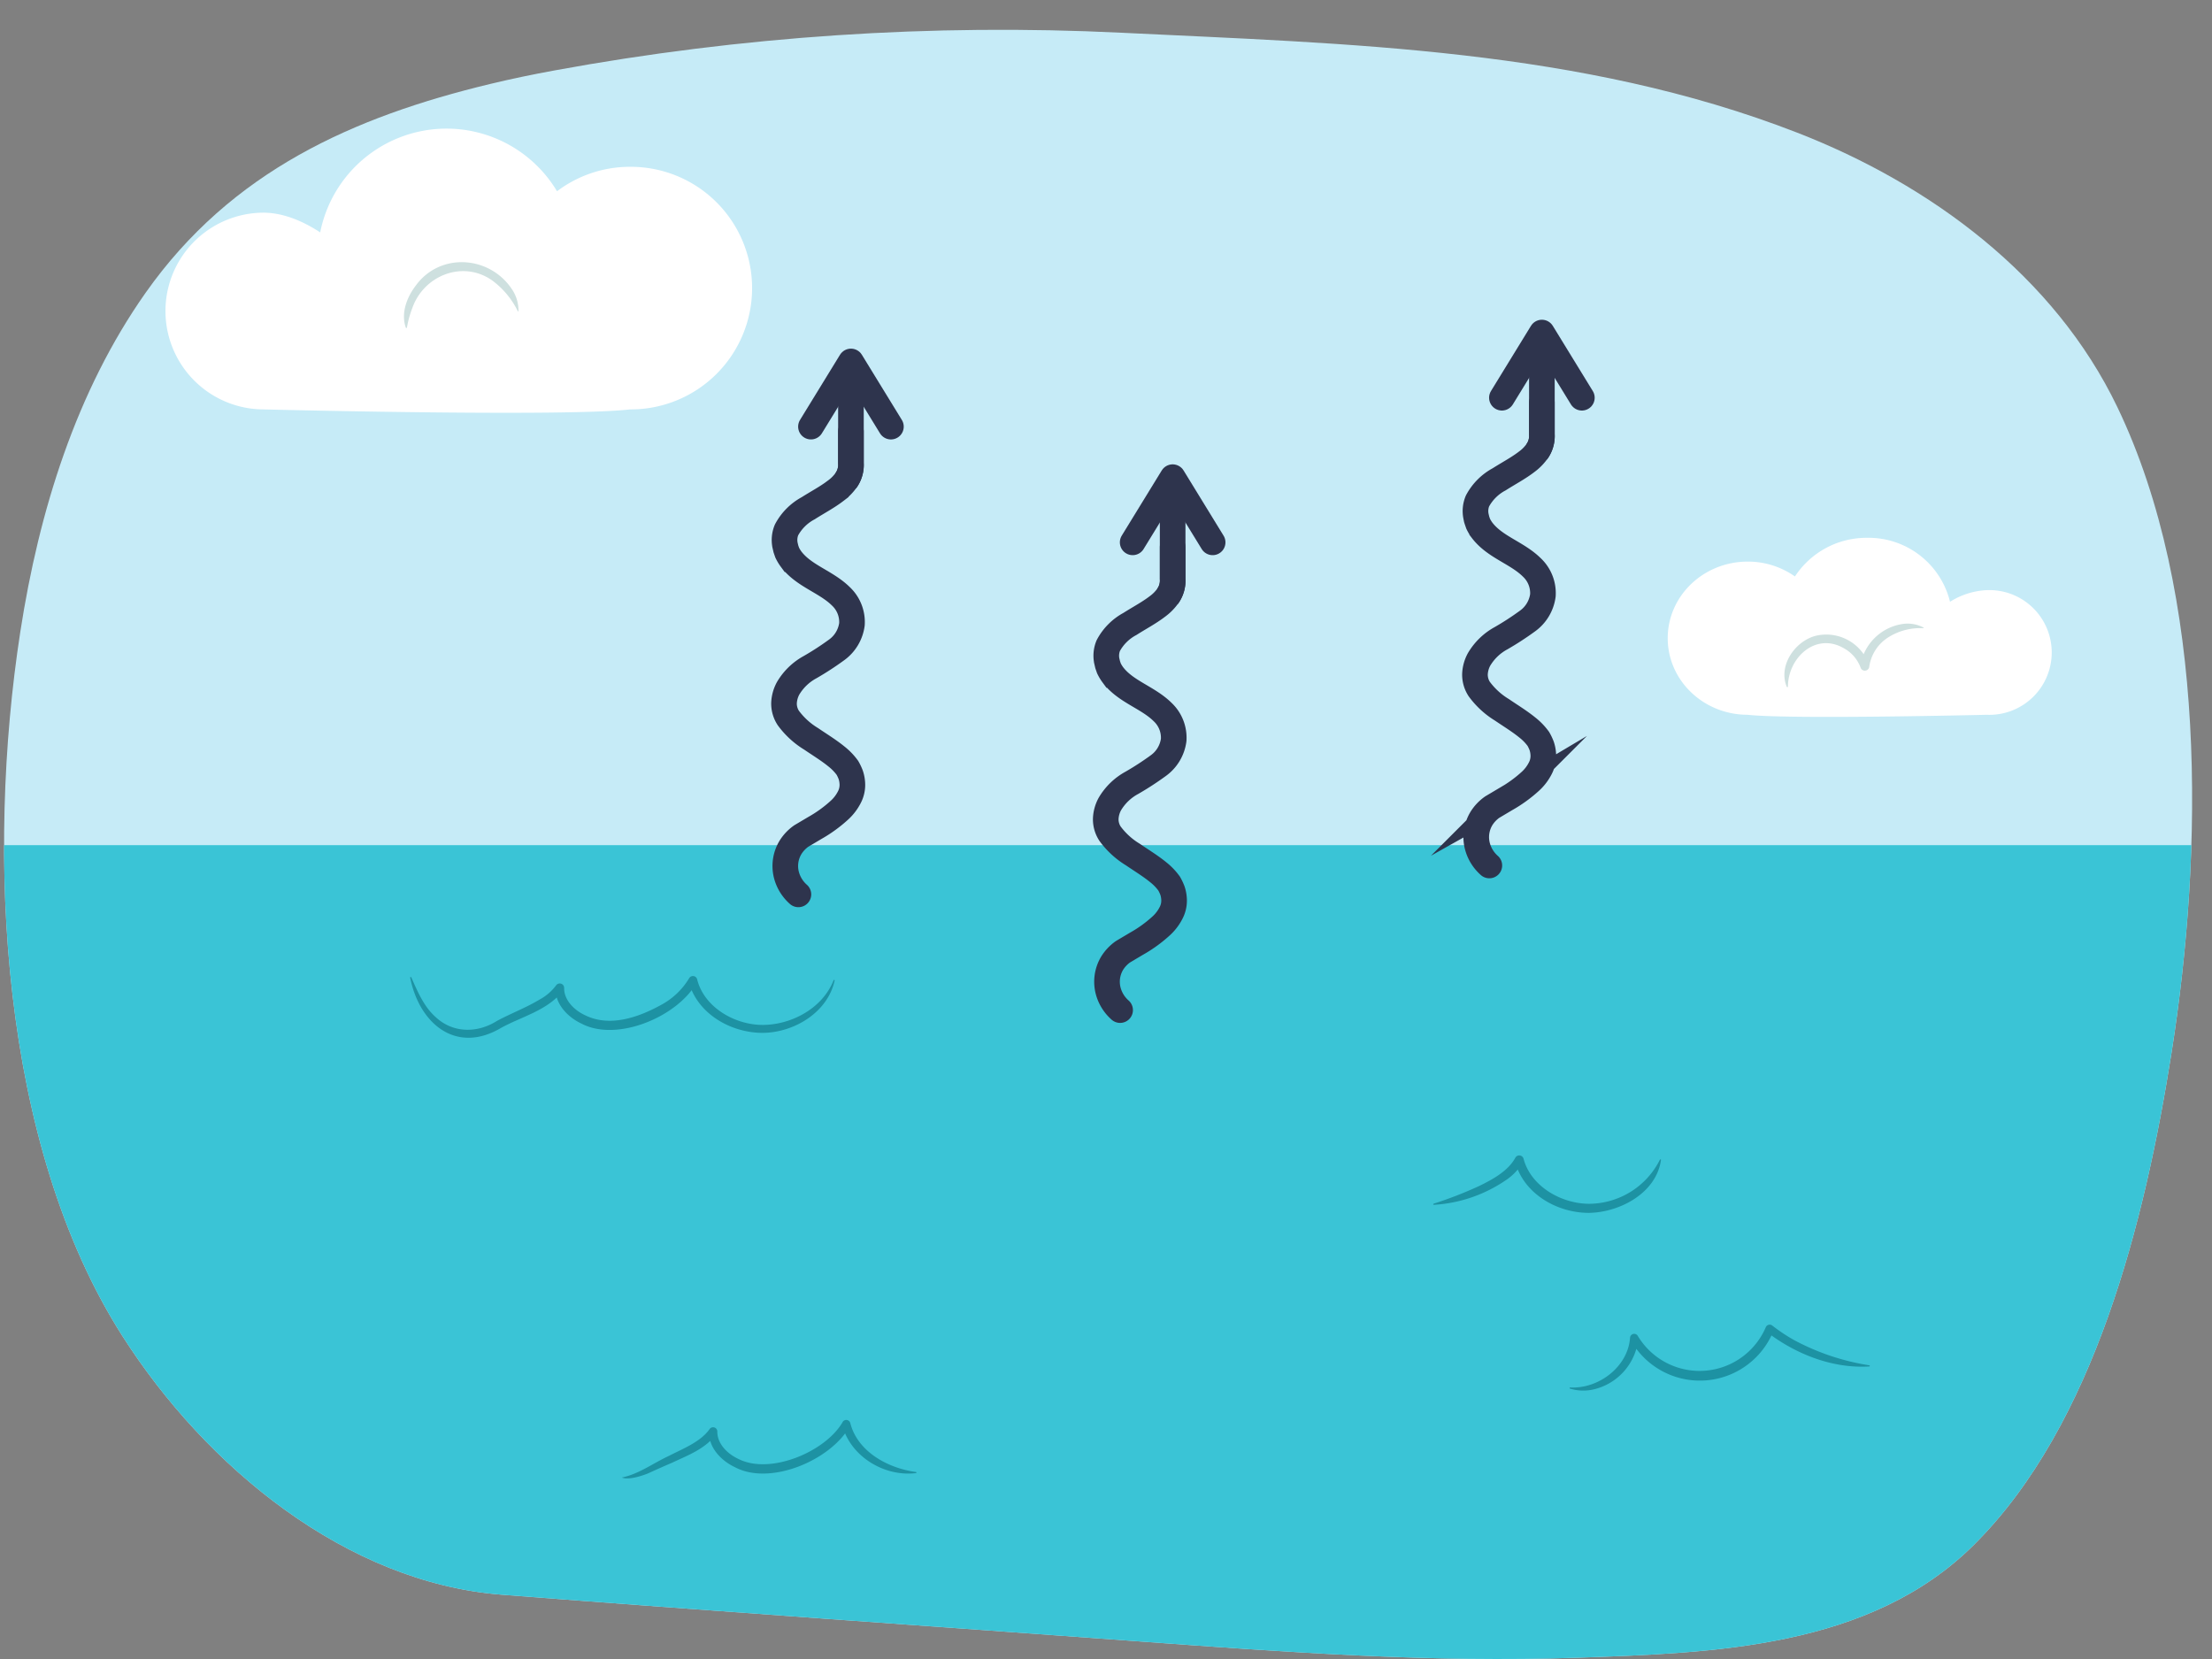 <svg xmlns="http://www.w3.org/2000/svg" xmlns:xlink="http://www.w3.org/1999/xlink" width="380" height="285" viewBox="0 0 380 285"><rect x="0" y="0" width="380" height="285" fill="#808080" stroke="none"/><defs><clipPath id="a"><path d="M84.194,14.427C60.724,20.076,39.74,29.387,25.012,50.3,13.09,67.219,6.693,87.8,3.49,108.528c-5.889,38.124-3.52,87.944,17.5,120.926,14.446,22.665,38.573,42.43,65.213,44.5,36.56,2.839,73.147,5.358,109.718,8.037,25.011,1.832,50.094,3.664,75.181,2.781,23.21-.817,50.138-1.628,67.986-19.376,20.737-20.62,29.4-55.671,33.963-84.559,5.464-34.639,6.133-78.717-9.3-110.881-10.821-22.558-32.144-38.277-55-47.163C271.593,8.343,231.726,7.536,192.623,5.622A424.846,424.846,0,0,0,95.263,12.1C91.549,12.777,87.853,13.546,84.194,14.427Z" fill="none"/></clipPath></defs><g clip-path="url(#a)"><rect x="-690.124" y="-14.114" width="1097.424" height="316.417" transform="translate(0.83 0.82) rotate(0.331)" fill="#c6ebf7"/><rect x="-248.871" y="145.189" width="753.635" height="230.539" fill="#3ac4d6"/><path d="M157.339,253.067c-5.374.657-11.245-2.816-12.651-8.264l1.33.163c-3.2,5.827-13.649,10.349-19.778,7.076-2.353-1.113-4.53-3.358-4.453-6.165l1.339.4c-1.964,2.659-4.906,3.7-7.7,5.019-1.011.428-3.055,1.332-4.051,1.8-1.188.485-3.445,1.2-4.552.726,2.919-.583,5.357-2.453,8.059-3.7,2.418-1.247,5.451-2.4,7.011-4.609a.73.73,0,0,1,1.336.405c-.031,2.058,1.678,3.829,3.67,4.735,5.479,2.744,14.935-1.287,17.845-6.339a.717.717,0,0,1,1.33.164c1.258,4.9,6.429,7.737,11.26,8.394a.1.1,0,0,1,0,.2Z" fill="#1d92a3"/><path d="M285.339,199.283c-.8,5.632-6.97,8.947-12.274,9.075-5.527.057-11.41-3.288-12.819-8.929l1.424.175a9.876,9.876,0,0,1-3.175,3.272,24.455,24.455,0,0,1-12.177,4.1.1.1,0,0,1-.033-.195,67.988,67.988,0,0,0,7.819-3.037c2.321-1.129,4.964-2.571,6.207-4.841a.765.765,0,0,1,1.424.175c1.271,4.768,6.545,7.737,11.317,7.721a13.684,13.684,0,0,0,12.1-7.568.1.1,0,0,1,.191.053Z" fill="#1d92a3"/><path d="M143.374,168.459c-1.176,5.44-6.918,8.912-12.275,8.976-5.492.041-11.328-3.246-12.8-8.834l1.4.172c-3.23,5.843-13.658,10.316-19.815,7.07-2.361-1.111-4.547-3.359-4.475-6.176l1.389.415c-2.683,3.529-7.074,4.487-10.731,6.508-7.728,4.564-14.033-.738-15.6-8.63a.1.1,0,0,1,.187-.065c1.1,2.489,2.193,5.056,4.146,6.787,3,2.856,7.255,2.824,10.605.68,2.428-1.292,4.976-2.252,7.3-3.654a8.615,8.615,0,0,0,2.823-2.424.757.757,0,0,1,1.385.422c-.038,2.042,1.659,3.814,3.647,4.724,4.219,2.055,9.091.352,12.955-1.765a12.532,12.532,0,0,0,4.853-4.58.749.749,0,0,1,1.4.172c1.2,4.822,6.529,7.848,11.333,7.816,4.959-.048,10.216-2.9,12.1-7.667.032-.111.22-.06.191.053Z" fill="#1d92a3"/><path d="M269.741,238.354c4.941.26,9.944-3.6,10.286-8.549a.715.715,0,0,1,1.321-.326,12.372,12.372,0,0,0,21.991-1.462.727.727,0,0,1,1.117-.3,29.812,29.812,0,0,0,3.759,2.5,40.5,40.5,0,0,0,12.9,4.329.1.1,0,0,1-.011.2c-6.3.373-12.552-2.1-17.53-5.876l1.116-.3a13.632,13.632,0,0,1-24.564,1.638l1.329-.311a10,10,0,0,1-7.733,8.8,7.882,7.882,0,0,1-4.012-.145.1.1,0,0,1,.036-.195Z" fill="#1d92a3"/><path d="M137.156,153.643a6.7,6.7,0,0,1-1.948-2.966,6.17,6.17,0,0,1,.614-5.141,6.78,6.78,0,0,1,1.835-1.92l2.3-1.365a22.983,22.983,0,0,0,4.318-3.135A7.786,7.786,0,0,0,145.883,137a4.546,4.546,0,0,0,.529-2.581,5.479,5.479,0,0,0-.265-1.306,8.293,8.293,0,0,0-.57-1.205,9.859,9.859,0,0,0-1.847-1.921c-1.383-1.13-2.916-2.053-4.386-3.059a13.65,13.65,0,0,1-3.92-3.585,4.513,4.513,0,0,1-.739-2.529,5.782,5.782,0,0,1,.7-2.555,9.835,9.835,0,0,1,3.8-3.662,49.954,49.954,0,0,0,4.483-2.911,6.469,6.469,0,0,0,2.687-4.444,6.049,6.049,0,0,0-1.906-4.806c-2.551-2.515-6.314-3.462-8.53-6.361a7.081,7.081,0,0,1-.688-1.142l-.218-.632-.151-.651a4.519,4.519,0,0,1,.26-2.623,9.066,9.066,0,0,1,3.727-3.721h0c1.575-1.009,3.246-1.872,4.733-3.014a7.971,7.971,0,0,0,1.927-2.019,4.6,4.6,0,0,0,.671-2.679V74.123" fill="none" stroke="#2e344d" stroke-linecap="round" stroke-miterlimit="10" stroke-width="4.402"/><polyline points="139.313 73.291 146.183 62.094 153.052 73.292" fill="none" stroke="#2e344d" stroke-linecap="round" stroke-linejoin="round" stroke-width="4.402"/><path d="M145.292,82.59a4.56,4.56,0,0,0,.891-3V63.305" fill="none" stroke="#2e344d" stroke-miterlimit="10" stroke-width="4.402"/><path d="M192.424,173.522a6.7,6.7,0,0,1-1.949-2.966,6.179,6.179,0,0,1,.614-5.142,6.78,6.78,0,0,1,1.836-1.919l2.3-1.366A22.934,22.934,0,0,0,199.543,159a7.8,7.8,0,0,0,1.608-2.119,4.556,4.556,0,0,0,.528-2.581,5.419,5.419,0,0,0-.264-1.306,8.249,8.249,0,0,0-.571-1.205A9.836,9.836,0,0,0,199,149.862c-1.383-1.129-2.915-2.052-4.386-3.059a13.636,13.636,0,0,1-3.92-3.585,4.506,4.506,0,0,1-.738-2.528,5.761,5.761,0,0,1,.7-2.555,9.835,9.835,0,0,1,3.8-3.662,49.954,49.954,0,0,0,4.483-2.911,6.472,6.472,0,0,0,2.688-4.444,6.054,6.054,0,0,0-1.907-4.806c-2.55-2.515-6.314-3.462-8.53-6.362a7.072,7.072,0,0,1-.688-1.141l-.218-.632-.151-.652a4.524,4.524,0,0,1,.26-2.622,9.066,9.066,0,0,1,3.727-3.721h0c1.574-1.009,3.245-1.873,4.732-3.015a7.9,7.9,0,0,0,1.927-2.019,4.6,4.6,0,0,0,.671-2.679V94" fill="none" stroke="#2e344d" stroke-linecap="round" stroke-miterlimit="10" stroke-width="4.402"/><polyline points="194.581 93.17 201.451 81.972 208.32 93.171" fill="none" stroke="#2e344d" stroke-linecap="round" stroke-linejoin="round" stroke-width="4.402"/><path d="M200.559,102.469a4.561,4.561,0,0,0,.891-3V83.184" fill="none" stroke="#2e344d" stroke-miterlimit="10" stroke-width="4.402"/><path d="M255.854,148.678a6.7,6.7,0,0,1-1.948-2.966,6.171,6.171,0,0,1,.614-5.142,6.777,6.777,0,0,1,1.835-1.919l2.3-1.366a22.973,22.973,0,0,0,4.319-3.134,7.8,7.8,0,0,0,1.607-2.119,4.548,4.548,0,0,0,.529-2.581,5.421,5.421,0,0,0-.265-1.306,8.244,8.244,0,0,0-.57-1.205,9.836,9.836,0,0,0-1.847-1.922c-1.383-1.129-2.916-2.052-4.386-3.059a13.622,13.622,0,0,1-3.92-3.585,4.515,4.515,0,0,1-.739-2.528,5.775,5.775,0,0,1,.7-2.555,9.835,9.835,0,0,1,3.8-3.662,49.954,49.954,0,0,0,4.483-2.911,6.476,6.476,0,0,0,2.688-4.444,6.054,6.054,0,0,0-1.907-4.806c-2.551-2.515-6.314-3.462-8.53-6.361a7.081,7.081,0,0,1-.688-1.142l-.218-.632-.151-.652a4.516,4.516,0,0,1,.26-2.622,9.066,9.066,0,0,1,3.727-3.721h0c1.575-1.009,3.246-1.873,4.733-3.014a7.942,7.942,0,0,0,1.927-2.02,4.6,4.6,0,0,0,.671-2.679V69.158" fill="none" stroke="#2e344d" stroke-linecap="round" stroke-miterlimit="10" stroke-width="4.402"/><polyline points="258.012 68.326 264.881 57.129 271.75 68.327" fill="none" stroke="#2e344d" stroke-linecap="round" stroke-linejoin="round" stroke-width="4.402"/><path d="M263.99,77.625a4.561,4.561,0,0,0,.891-3V58.34" fill="none" stroke="#2e344d" stroke-miterlimit="10" stroke-width="4.402"/><path d="M108.219,29.141a20.252,20.252,0,0,0-12.666,4.438,21.64,21.64,0,0,0-40.2,7.159c-2.765-1.909-6.366-3.719-10.157-3.719a16.414,16.414,0,0,0,0,32.827s51.866,1.313,63.027,0a20.353,20.353,0,1,0,0-40.705Z" fill="#fff" stroke="#fff" stroke-linejoin="round" stroke-width="0.97"/><path d="M300.238,96.962a13.568,13.568,0,0,1,8.249,2.764,14.217,14.217,0,0,1,12.276-6.851,13.927,13.927,0,0,1,13.91,11.308,12.444,12.444,0,0,1,6.615-2.315,10.23,10.23,0,1,1,0,20.439s-33.781.818-41.05,0c-7.321,0-13.256-5.673-13.256-12.672S292.917,96.962,300.238,96.962Z" fill="#fff" stroke="#fff" stroke-linejoin="round" stroke-width="0.97"/><path d="M69.714,56.278c-.871-2.473.175-5.207,1.7-7.2,4.2-5.8,12.781-5.168,16.592.7A6.6,6.6,0,0,1,89.074,53.4a.1.1,0,0,1-.1.1,14.484,14.484,0,0,0-4.431-5.33c-5.011-3.517-11.706-.886-13.7,4.72a18.005,18.005,0,0,0-.937,3.378.1.1,0,0,1-.192.015Z" fill="#cee0df"/><path d="M306.954,117.993c-1.5-3.561,1.308-7.762,4.9-8.752a7.805,7.805,0,0,1,9.233,4.954l-1.492.152a8.649,8.649,0,0,1,7.349-7.167,5.859,5.859,0,0,1,3.462.61.1.1,0,0,1,.038.134,10.243,10.243,0,0,0-6.136,1.616,7.161,7.161,0,0,0-3.187,4.99.767.767,0,0,1-1.49.159,6.262,6.262,0,0,0-2.957-3.369c-4.771-2.706-9.5,1.644-9.527,6.635a.1.1,0,0,1-.19.038Z" fill="#cee0df"/></g></svg>